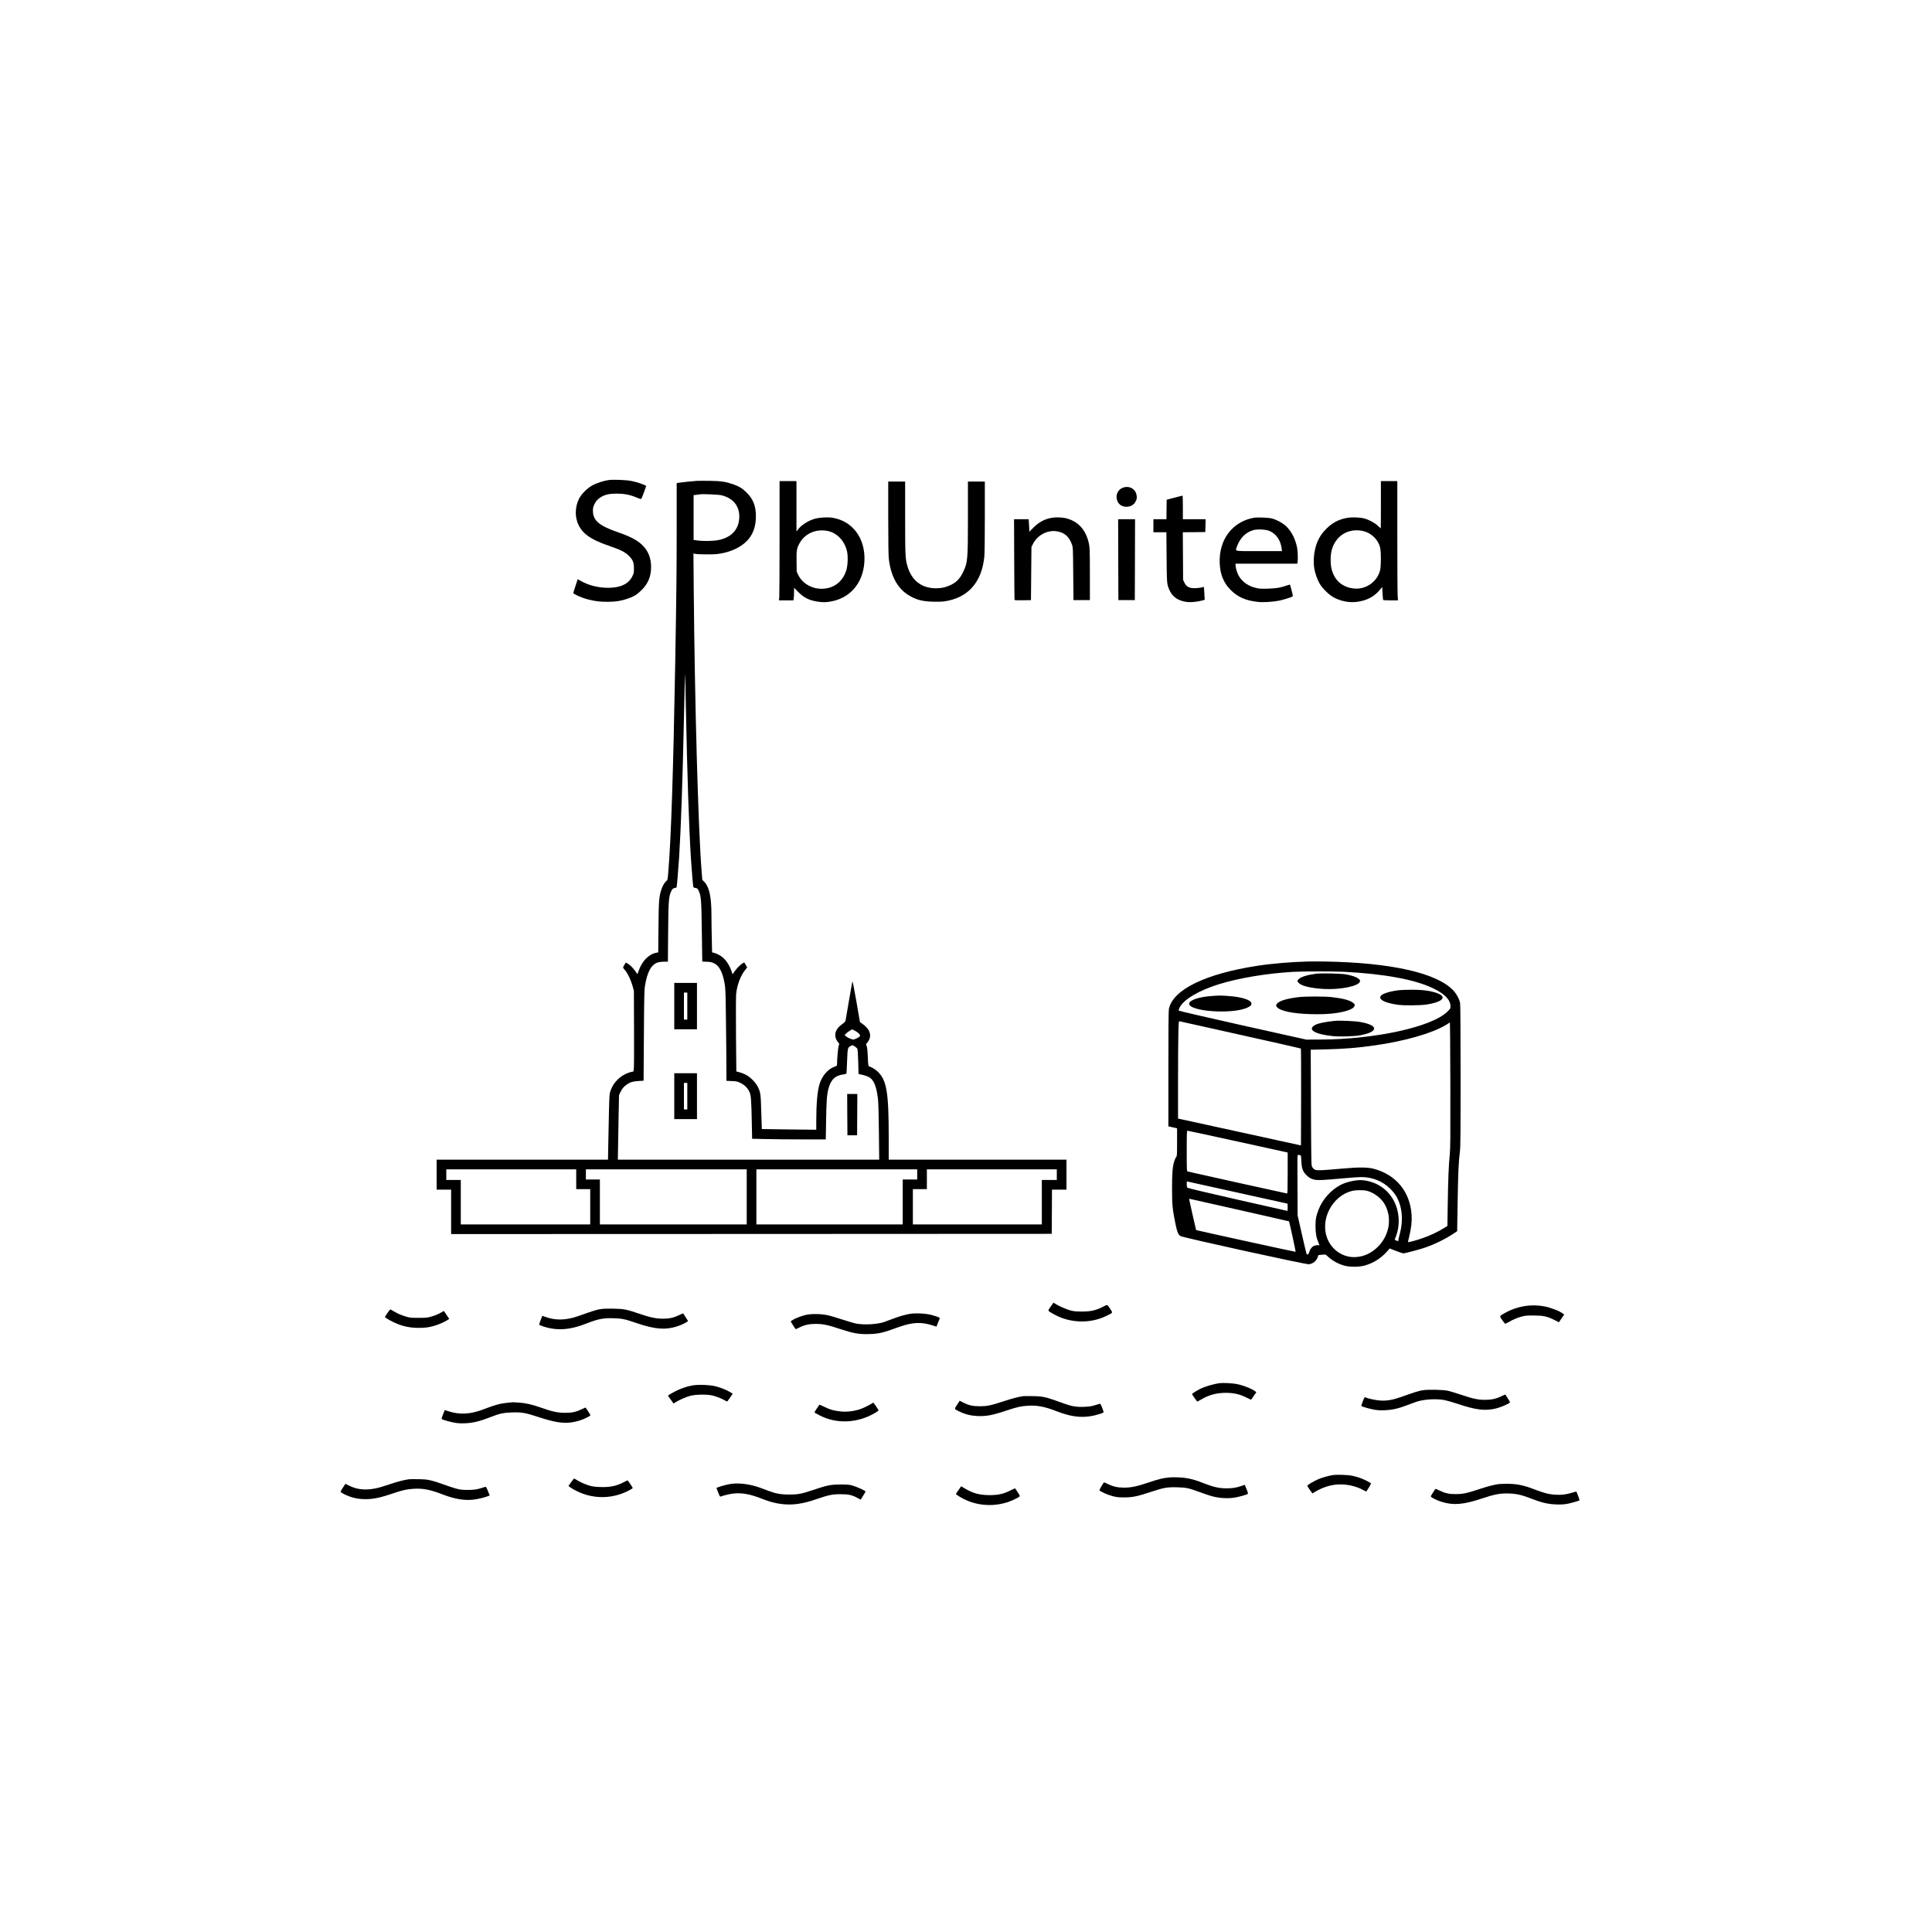 <?xml version="1.0" standalone="no"?>
<!DOCTYPE svg PUBLIC "-//W3C//DTD SVG 20010904//EN"
 "http://www.w3.org/TR/2001/REC-SVG-20010904/DTD/svg10.dtd">
<svg version="1.0" xmlns="http://www.w3.org/2000/svg"
 width="4000pt" height="4000pt" viewBox="0 0 4000 4000"
 preserveAspectRatio="xMidYMid meet">

<g transform="translate(0,4000) scale(0.1,-0.1)"
fill="#000000" stroke="none">
<path d="M12595 30060 c-102 -16 -234 -59 -319 -103 -113 -58 -239 -183 -290
-287 -72 -148 -85 -326 -34 -475 77 -224 256 -359 655 -495 245 -84 332 -128
414 -209 83 -83 104 -136 104 -266 0 -82 -3 -97 -33 -157 -77 -158 -245 -237
-498 -238 -213 0 -415 52 -586 151 l-47 28 -45 -137 c-25 -75 -46 -143 -46
-150 0 -22 183 -102 303 -132 154 -39 245 -50 406 -50 163 0 278 18 413 64
131 44 198 86 293 181 134 133 195 282 195 475 0 171 -50 310 -152 424 -102
114 -257 201 -519 291 -401 137 -531 246 -533 445 0 61 5 86 26 131 34 75 85
129 156 167 85 46 167 62 312 62 151 0 270 -23 396 -75 49 -20 95 -37 103 -38
8 -1 30 45 62 135 l48 138 -27 14 c-54 28 -175 66 -270 86 -111 24 -388 35
-487 20z"/>
<path d="M14425 30044 c-89 -6 -349 -33 -384 -40 l-31 -6 0 -937 c0 -879 -5
-1322 -30 -2766 -39 -2241 -87 -3698 -145 -4363 -12 -143 -14 -154 -38 -172
-38 -30 -83 -108 -107 -185 -47 -154 -52 -229 -57 -777 l-5 -516 -36 -7 c-154
-27 -295 -168 -364 -360 l-31 -85 -25 37 c-47 71 -112 141 -159 172 -25 17
-50 31 -54 31 -8 0 -59 -88 -59 -102 0 -6 18 -31 41 -56 55 -63 123 -206 156
-328 l27 -99 3 -775 c2 -426 0 -801 -4 -834 l-8 -59 -55 -13 c-98 -25 -197
-81 -270 -153 -74 -73 -111 -131 -148 -230 -24 -64 -25 -78 -34 -421 -4 -195
-11 -502 -14 -682 l-6 -328 -1774 0 -1774 0 0 -310 0 -310 150 0 150 0 0 -460
0 -460 6218 2 6217 3 3 458 2 457 150 0 150 0 0 310 0 310 -1840 0 -1840 0 0
463 c0 938 -42 1183 -231 1364 -43 41 -148 103 -174 103 -17 0 -23 44 -29 225
-3 82 -11 160 -20 188 l-15 49 34 43 c91 120 56 256 -94 366 l-67 49 -74 430
c-49 279 -77 422 -82 408 -4 -13 -37 -196 -73 -408 -36 -212 -67 -395 -70
-407 -3 -11 -33 -42 -68 -66 -72 -52 -111 -98 -133 -159 -25 -71 -5 -160 51
-220 24 -26 24 -28 9 -70 -13 -37 -33 -261 -34 -379 0 -33 -3 -37 -42 -50
-143 -47 -270 -192 -322 -368 -43 -145 -66 -405 -66 -749 l0 -192 -562 6
c-310 4 -564 7 -565 8 -1 1 -6 159 -12 351 -10 379 -14 406 -72 525 -47 94
-163 209 -260 255 -41 19 -99 41 -129 48 l-55 14 -7 749 c-3 445 -2 791 3 852
17 182 91 382 184 496 l44 55 -26 48 c-15 26 -28 50 -29 51 -16 22 -146 -93
-206 -181 l-40 -59 -22 64 c-58 165 -151 284 -268 342 -38 20 -84 38 -102 41
l-33 7 -6 276 c-4 152 -7 368 -7 480 0 393 -43 596 -151 707 l-39 40 -15 190
c-69 872 -141 3468 -162 5819 l-6 749 24 -8 c44 -14 376 -18 475 -5 138 17
266 54 379 110 281 137 415 354 415 671 0 211 -56 356 -190 489 -91 90 -159
132 -288 176 -150 51 -250 66 -482 69 -113 1 -232 1 -265 -1z m514 -298 c265
-67 397 -256 362 -518 -29 -215 -176 -358 -424 -409 -107 -22 -321 -26 -442
-8 l-75 11 0 463 0 464 58 6 c31 3 64 8 72 10 42 11 390 -4 449 -19z m-739
-4386 c27 -1361 64 -2487 105 -3135 16 -246 43 -571 50 -592 2 -6 22 -14 45
-18 39 -7 44 -11 66 -59 49 -108 55 -178 64 -801 5 -319 9 -599 9 -621 l1 -42
93 -4 c76 -3 103 -9 150 -31 109 -54 175 -179 218 -412 19 -100 22 -169 29
-765 5 -360 9 -791 9 -956 l1 -301 109 -5 c102 -4 115 -7 185 -41 86 -43 145
-103 184 -186 31 -67 37 -155 47 -627 l7 -341 277 -6 c152 -4 495 -7 762 -7
l486 0 6 384 c7 407 16 534 47 657 47 193 143 285 316 305 31 4 57 12 59 18 2
6 8 122 13 259 11 272 12 277 75 311 l36 19 46 -27 c25 -15 51 -40 57 -54 6
-15 13 -134 17 -272 l6 -245 40 -9 c111 -24 173 -47 212 -81 80 -68 128 -211
153 -455 6 -58 14 -358 17 -667 l6 -563 -2706 0 -2705 0 5 313 c2 171 8 472
12 667 l7 355 26 57 c35 76 72 121 133 163 73 51 128 67 245 74 l105 6 6 930
c5 798 8 945 23 1035 45 288 132 444 269 485 28 8 85 15 128 15 l77 0 5 598
c5 660 12 755 65 862 24 49 32 56 67 64 22 5 41 10 42 11 6 3 35 344 53 618
39 621 73 1603 100 2882 13 642 25 1013 27 885 1 -58 7 -350 13 -650z m3585
-6760 c37 -39 27 -63 -41 -95 -31 -15 -63 -27 -72 -28 -31 -2 -125 38 -155 66
l-30 28 29 30 c16 17 51 44 79 60 l49 28 57 -30 c31 -17 69 -43 84 -59z
m-5855 -3015 l0 -205 145 0 145 0 0 -365 0 -365 -1340 0 -1340 0 0 460 0 460
-150 0 -150 0 0 110 0 110 1345 0 1345 0 0 -205z m3530 -365 l0 -570 -1520 0
-1520 0 0 465 0 465 -145 0 -145 0 0 105 0 105 1665 0 1665 0 0 -570z m3530
465 l0 -105 -150 0 -150 0 0 -465 0 -465 -1515 0 -1515 0 0 570 0 570 1665 0
1665 0 0 -105z m2890 -5 l0 -110 -155 0 -155 0 0 -460 0 -460 -1335 0 -1335 0
0 365 0 365 145 0 145 0 0 205 0 205 1345 0 1345 0 0 -110z"/>
<path d="M13960 19170 l0 -480 235 0 235 0 0 480 0 480 -235 0 -235 0 0 -480z
m270 0 l0 -280 -35 0 -35 0 0 280 0 280 35 0 35 0 0 -280z"/>
<path d="M13960 17305 l0 -475 235 0 235 0 0 475 0 475 -235 0 -235 0 0 -475z
m270 0 l0 -275 -35 0 -35 0 0 275 0 275 35 0 35 0 0 -275z"/>
<path d="M17542 16923 l3 -428 100 0 100 0 3 428 2 427 -105 0 -105 0 2 -427z"/>
<path d="M16140 28866 c0 -645 -3 -1201 -6 -1235 l-7 -61 150 0 150 0 7 53 c3
28 6 87 6 130 l0 78 83 -84 c126 -129 246 -185 444 -208 71 -9 118 -8 186 0
435 56 721 380 744 842 23 470 -242 832 -660 899 -101 17 -269 7 -365 -20
-136 -38 -274 -125 -345 -216 l-37 -47 0 521 0 522 -175 0 -175 0 0 -1174z
m986 143 c196 -35 356 -198 409 -416 27 -110 18 -311 -18 -416 -81 -234 -267
-367 -511 -367 -206 1 -397 115 -479 287 l-32 68 -3 207 c-4 233 3 276 63 383
110 198 334 297 571 254z"/>
<path d="M28590 29550 c0 -269 -1 -490 -3 -490 -1 0 -29 25 -61 55 -64 61
-184 125 -281 151 -96 25 -266 30 -366 10 -173 -35 -296 -101 -420 -225 -96
-97 -154 -186 -199 -309 -55 -152 -75 -354 -49 -512 15 -95 63 -232 111 -314
53 -91 182 -220 273 -274 146 -86 332 -124 497 -103 212 27 369 112 488 263
l37 46 7 -131 c4 -72 10 -135 12 -139 3 -4 73 -8 156 -8 l151 0 -6 107 c-4 58
-7 614 -7 1235 l0 1128 -170 0 -170 0 0 -490z m-389 -540 c193 -37 353 -197
379 -381 13 -85 12 -318 0 -399 -39 -251 -281 -438 -538 -415 -245 21 -411
163 -473 403 -26 104 -26 281 1 386 76 297 333 462 631 406z"/>
<path d="M18390 29285 c0 -456 4 -784 11 -843 38 -356 173 -612 398 -757 152
-98 284 -135 508 -142 102 -4 192 -1 244 6 490 72 775 391 829 930 6 61 10
400 10 827 l0 724 -175 0 -175 0 0 -727 c0 -897 -5 -950 -101 -1149 -62 -131
-134 -206 -252 -264 -98 -48 -192 -70 -307 -70 -299 0 -507 161 -593 460 -44
150 -47 222 -47 1008 l0 742 -175 0 -175 0 0 -745z"/>
<path d="M23233 29896 c-116 -54 -152 -196 -78 -307 73 -112 272 -107 345 8
38 60 45 109 26 176 -36 124 -170 180 -293 123z"/>
<path d="M24315 29696 l-160 -42 -3 -202 -2 -202 -135 0 -135 0 0 -135 0 -135
134 0 135 0 4 -507 c3 -415 7 -520 19 -573 54 -225 187 -340 418 -365 72 -7
217 8 299 32 l53 15 -7 132 c-4 72 -8 132 -9 133 -1 2 -18 -2 -37 -7 -19 -6
-70 -13 -114 -16 -139 -11 -210 21 -254 115 l-26 56 -3 492 -3 493 233 2 233
3 3 133 3 132 -236 0 -235 0 0 245 c0 135 -3 245 -7 244 -5 0 -80 -19 -168
-43z"/>
<path d="M21771 29279 c-151 -29 -262 -90 -373 -201 l-88 -88 0 48 c0 26 -3
84 -7 130 l-6 82 -151 0 -151 0 3 -827 c1 -456 5 -834 7 -841 4 -10 43 -12
172 -10 l168 3 5 550 5 550 30 60 c92 184 294 293 488 266 162 -23 260 -107
319 -271 23 -64 23 -72 28 -610 l5 -545 170 0 170 0 0 540 c-1 481 -3 549 -19
625 -62 295 -228 474 -493 534 -76 17 -209 19 -282 5z"/>
<path d="M25958 29280 c-448 -82 -729 -460 -705 -949 11 -226 80 -395 220
-539 146 -150 312 -225 562 -253 116 -13 313 -2 452 26 78 16 246 68 272 84
11 7 8 29 -17 126 -17 64 -32 119 -34 121 -2 2 -36 -8 -75 -21 -121 -42 -202
-56 -374 -62 -136 -5 -180 -3 -245 12 -167 36 -302 131 -371 261 -33 61 -63
165 -63 217 l0 27 639 0 639 0 6 31 c11 58 6 229 -10 306 -38 186 -122 344
-237 448 -67 61 -184 123 -282 150 -69 19 -305 28 -377 15z m315 -269 c144
-56 240 -190 262 -365 l7 -56 -476 0 c-543 0 -492 -10 -456 94 60 175 182 296
341 341 79 22 246 15 322 -14z"/>
<path d="M23152 28413 l3 -838 170 0 170 0 3 838 2 837 -175 0 -175 0 2 -837z"/>
<path d="M27080 20093 c-326 -7 -755 -43 -1050 -89 -1071 -164 -1746 -493
-1829 -892 -8 -37 -11 -413 -11 -1242 l0 -1190 28 -6 c15 -3 43 -10 62 -14 19
-4 47 -11 63 -14 l27 -6 0 -286 c0 -271 -1 -287 -20 -311 -11 -14 -29 -54 -39
-88 -35 -113 -46 -252 -45 -575 0 -334 9 -417 75 -739 33 -156 50 -197 99
-232 39 -29 2601 -592 2659 -584 85 10 156 69 185 152 l13 38 74 7 c74 7 74 7
109 -26 97 -92 218 -161 347 -198 111 -32 313 -32 427 0 192 55 352 159 485
316 l32 38 133 -51 c73 -28 140 -51 150 -51 28 0 293 69 411 107 220 71 462
189 646 314 l59 40 0 72 c1 40 5 313 10 607 10 547 19 756 45 962 13 98 15
351 15 1571 0 926 -4 1474 -10 1508 -15 82 -74 192 -141 263 -339 363 -1299
578 -2669 599 -124 1 -277 2 -340 0z m750 -213 c835 -44 1454 -158 1836 -339
241 -115 364 -240 364 -372 0 -51 -1 -53 -68 -118 -322 -314 -1500 -571 -2632
-574 l-285 -1 -1319 294 c-798 179 -1320 300 -1323 307 -3 7 5 33 17 58 83
171 395 357 820 489 418 128 976 222 1530 255 199 12 836 12 1060 1z m-2150
-1305 c685 -152 1248 -280 1253 -284 4 -4 6 -457 5 -1007 l-3 -999 -1220 267
c-671 147 -1244 272 -1272 278 l-53 11 0 768 c0 422 3 877 7 1010 5 214 8 241
22 237 9 -3 576 -129 1261 -281z m4336 -2475 c-23 -225 -34 -515 -42 -1029
l-7 -453 -51 -32 c-142 -90 -319 -173 -489 -230 -122 -41 -267 -79 -274 -72
-3 3 9 60 26 128 39 158 55 306 47 431 -31 483 -320 836 -786 959 -126 33
-308 34 -645 4 -159 -15 -347 -29 -416 -33 -143 -7 -172 2 -211 65 -20 33 -20
46 -26 1231 l-5 1198 284 6 c396 9 685 32 1039 83 620 88 1174 246 1470 419
44 26 83 52 87 58 5 7 9 -571 11 -1283 2 -1101 1 -1318 -12 -1450z m-4434 275
c541 -118 1004 -220 1031 -226 l47 -11 0 -424 c0 -335 -3 -424 -13 -424 -12 0
-2026 446 -2059 456 -17 5 -18 34 -18 425 0 361 2 419 15 419 8 0 457 -97 997
-215z m1334 -291 c20 -5 22 -14 27 -122 7 -154 29 -216 106 -293 40 -40 73
-62 116 -78 89 -34 147 -32 715 19 118 11 254 20 301 20 235 0 446 -85 605
-244 47 -47 98 -111 122 -152 123 -212 150 -490 76 -771 -15 -54 -29 -112 -31
-130 l-5 -31 -36 13 c-21 7 -36 17 -35 21 1 5 14 40 28 77 95 256 62 566 -84
789 -137 210 -349 336 -608 363 -121 12 -323 -30 -448 -93 -203 -102 -383
-301 -465 -515 -51 -131 -64 -199 -64 -347 0 -142 17 -236 63 -343 l20 -47
-40 0 c-83 0 -145 -49 -169 -134 -16 -57 -45 -78 -60 -44 -5 13 -49 196 -97
408 l-87 385 -3 628 c-4 600 -3 627 14 627 10 0 27 -3 39 -6z m-1301 -774
c569 -126 1037 -230 1040 -230 3 0 5 -34 5 -75 0 -41 -3 -75 -7 -75 -5 0 -471
105 -1037 234 -645 146 -1031 239 -1037 247 -9 15 -13 129 -4 129 3 0 471
-103 1040 -230z m2689 35 c143 -37 294 -152 364 -277 160 -280 101 -643 -142
-883 -133 -130 -277 -198 -449 -211 -264 -19 -510 144 -603 401 -142 391 116
871 522 969 80 19 235 20 308 1z m-2644 -397 c564 -127 1026 -233 1028 -234 6
-4 142 -628 137 -632 -3 -4 -2055 445 -2061 451 -3 3 -144 628 -144 639 0 4 3
8 8 8 4 0 468 -104 1032 -232z"/>
<path d="M27248 19840 c-174 -22 -314 -65 -360 -111 -36 -35 -35 -44 5 -84 61
-61 262 -107 527 -121 330 -17 704 59 735 150 9 26 6 31 -28 61 -41 36 -129
67 -258 91 -96 19 -511 28 -621 14z"/>
<path d="M28955 19498 c-107 -12 -238 -43 -302 -72 -173 -80 -47 -182 282
-228 135 -19 476 -16 610 6 251 40 370 111 305 181 -45 48 -200 95 -382 114
-114 13 -399 12 -513 -1z"/>
<path d="M25087 19379 c-267 -19 -467 -87 -467 -159 0 -162 891 -224 1200 -84
70 32 90 51 90 85 0 76 -195 139 -492 159 -158 11 -163 11 -331 -1z"/>
<path d="M26880 19355 c-255 -31 -413 -83 -449 -146 -13 -24 -13 -29 3 -54 55
-84 333 -143 716 -152 323 -8 559 16 739 72 94 30 142 61 156 99 9 26 6 31
-27 60 -63 55 -205 94 -438 121 -154 18 -551 18 -700 0z"/>
<path d="M27630 18864 c-208 -23 -330 -49 -394 -81 -182 -92 -27 -194 354
-234 141 -15 440 -7 562 15 394 71 399 209 9 277 -111 20 -438 34 -531 23z"/>
<path d="M21754 12949 c-65 -93 -69 -81 38 -144 338 -200 766 -219 1113 -50
141 68 137 61 87 136 -73 110 -55 105 -166 49 -141 -71 -245 -94 -426 -94
-117 0 -163 4 -235 22 -85 22 -252 95 -322 142 l-31 21 -58 -82z"/>
<path d="M31650 12969 c-168 -14 -347 -70 -495 -154 -116 -66 -113 -59 -55
-143 28 -39 55 -74 60 -77 6 -3 41 13 80 35 85 51 181 91 280 116 60 15 109
19 240 18 196 -1 271 -17 420 -92 l96 -48 54 79 55 79 -25 20 c-66 54 -259
128 -392 152 -108 19 -213 24 -318 15z"/>
<path d="M12420 12894 c-79 -14 -142 -34 -450 -143 -247 -87 -467 -93 -675
-17 l-66 24 -9 -22 c-4 -11 -20 -52 -35 -89 -16 -39 -24 -72 -19 -77 5 -5 45
-20 89 -35 271 -88 545 -71 865 55 263 104 371 125 595 117 174 -7 214 -15
470 -102 373 -126 589 -144 829 -68 103 32 238 101 229 117 -10 16 -96 150
-99 154 -1 2 -40 -15 -86 -37 -112 -54 -199 -73 -333 -73 -143 0 -261 25 -490
103 -267 91 -317 100 -540 105 -140 2 -212 -1 -275 -12z"/>
<path d="M8022 12816 c-29 -41 -52 -78 -52 -83 0 -16 162 -106 260 -144 141
-56 278 -81 435 -81 142 -1 216 10 345 48 86 26 226 90 268 122 l22 17 -55 82
-55 82 -51 -30 c-65 -38 -149 -72 -236 -95 -53 -15 -104 -19 -238 -19 -147 0
-181 3 -248 23 -103 30 -185 65 -264 113 -36 21 -68 39 -72 39 -4 0 -31 -33
-59 -74z"/>
<path d="M18825 12796 c-113 -22 -218 -53 -358 -107 -73 -28 -152 -57 -177
-65 -149 -44 -393 -57 -555 -29 -48 9 -180 47 -294 85 -113 38 -253 79 -311
91 -139 29 -331 31 -445 5 -130 -29 -321 -115 -312 -140 8 -19 98 -156 103
-156 2 0 36 16 75 36 106 53 201 74 337 74 150 0 256 -22 517 -109 249 -82
360 -103 545 -103 167 0 298 21 445 72 61 21 169 59 240 84 260 91 443 98 666
27 l87 -28 32 81 c18 44 34 86 37 92 5 14 -53 38 -175 70 -120 32 -345 42
-457 20z"/>
<path d="M25260 11364 c-135 -17 -308 -68 -415 -121 -67 -33 -165 -96 -165
-106 0 -4 23 -40 52 -80 28 -39 53 -73 54 -75 1 -2 37 17 81 42 163 96 316
138 508 139 174 0 300 -29 448 -106 43 -22 79 -38 81 -36 2 2 27 38 55 79 l52
75 -23 19 c-66 53 -251 126 -387 152 -78 15 -279 26 -341 18z"/>
<path d="M14329 11315 c-121 -23 -236 -63 -349 -121 -58 -30 -115 -63 -128
-72 l-23 -18 58 -81 58 -82 30 20 c68 46 236 120 320 141 117 29 352 32 459 5
86 -22 202 -68 256 -102 23 -15 46 -23 50 -18 4 4 30 41 59 82 l51 75 -47 30
c-71 44 -195 95 -303 123 -120 32 -370 41 -491 18z"/>
<path d="M29440 11214 c-82 -15 -148 -36 -435 -138 -171 -60 -289 -80 -425
-73 -97 6 -261 41 -310 67 -16 9 -22 -1 -55 -82 -20 -50 -32 -94 -28 -98 15
-15 175 -60 267 -76 67 -12 126 -15 221 -11 159 7 279 35 482 113 79 30 165
62 191 69 153 45 386 58 548 30 49 -9 170 -43 269 -76 397 -133 582 -155 815
-98 79 20 223 79 269 111 20 14 19 16 -29 92 -26 43 -51 80 -53 83 -3 2 -37
-12 -77 -32 -107 -54 -205 -76 -335 -77 -149 -1 -251 20 -495 102 -113 38
-239 76 -280 85 -109 24 -427 30 -540 9z"/>
<path d="M21185 11094 c-109 -16 -216 -44 -400 -104 -282 -91 -342 -104 -495
-105 -149 0 -233 18 -345 76 l-76 38 -53 -82 c-62 -95 -65 -87 49 -142 115
-56 235 -86 366 -92 186 -9 317 15 619 117 204 68 292 88 433 96 188 12 354
-20 584 -111 358 -140 609 -155 921 -54 34 11 62 26 62 32 0 6 -15 49 -32 95
-24 60 -37 82 -48 79 -8 -3 -55 -17 -105 -32 -71 -22 -117 -28 -220 -32 -158
-6 -257 10 -418 69 -383 139 -422 148 -647 153 -91 2 -178 1 -195 -1z"/>
<path d="M10529 10960 c-164 -15 -282 -46 -509 -135 -275 -108 -506 -120 -742
-41 l-70 23 -8 -21 c-4 -12 -20 -52 -35 -89 -16 -39 -24 -72 -19 -77 16 -15
174 -60 268 -76 67 -12 126 -15 221 -11 159 7 295 40 506 122 205 80 275 96
459 102 201 7 280 -7 554 -97 318 -104 488 -132 664 -111 114 14 233 51 334
103 72 37 77 42 66 62 -9 16 -81 129 -94 144 -1 2 -40 -15 -86 -37 -111 -54
-197 -72 -332 -72 -157 0 -274 25 -514 110 -178 62 -292 89 -438 101 -66 5
-123 9 -129 8 -5 0 -49 -4 -96 -8z"/>
<path d="M18045 10939 c-53 -36 -178 -95 -245 -117 -137 -44 -284 -59 -415
-42 -133 16 -198 35 -314 91 -56 28 -104 49 -105 47 -2 -2 -27 -38 -56 -81
-43 -64 -51 -80 -39 -88 8 -5 52 -29 99 -53 359 -185 796 -162 1161 59 32 20
59 40 59 45 0 11 -102 159 -110 159 -3 1 -18 -8 -35 -20z"/>
<path d="M27595 9460 c-91 -15 -212 -48 -291 -81 -100 -42 -239 -124 -238
-141 1 -7 25 -46 54 -86 l52 -72 42 26 c211 129 429 181 654 155 122 -14 257
-55 349 -107 34 -19 63 -34 66 -34 12 0 109 162 101 170 -5 5 -43 27 -84 49
-84 45 -192 83 -302 107 -87 19 -319 27 -403 14z"/>
<path d="M24195 9410 c-128 -14 -217 -36 -420 -105 -237 -80 -358 -105 -502
-105 -131 0 -232 23 -340 77 -40 20 -75 35 -77 32 -25 -28 -96 -154 -92 -164
9 -23 167 -94 272 -121 83 -22 121 -26 234 -26 174 -1 279 21 555 113 268 89
343 102 550 96 191 -5 237 -15 472 -103 95 -35 219 -76 275 -89 139 -35 310
-43 440 -21 96 16 255 60 272 77 9 8 -4 50 -45 146 l-18 41 -68 -23 c-115 -39
-183 -49 -313 -49 -149 0 -266 26 -462 103 -147 58 -234 84 -343 105 -105 19
-289 27 -390 16z"/>
<path d="M11825 9313 l-56 -78 23 -18 c40 -33 141 -88 223 -122 317 -131 663
-120 973 30 61 31 112 60 112 66 0 14 -99 159 -108 159 -4 0 -38 -16 -74 -35
-155 -82 -289 -110 -495 -102 -109 4 -156 10 -226 31 -86 26 -193 74 -269 122
-21 13 -40 24 -42 24 -3 0 -30 -35 -61 -77z"/>
<path d="M8470 9374 c-94 -12 -245 -50 -387 -99 -87 -29 -193 -63 -236 -74
-243 -63 -440 -50 -619 40 l-77 38 -47 -72 c-26 -40 -49 -79 -51 -88 -3 -12
18 -27 79 -57 126 -62 242 -92 379 -99 186 -9 340 20 634 121 192 65 282 85
429 93 191 10 339 -20 597 -120 237 -91 436 -125 617 -107 96 10 248 46 316
74 l35 14 -37 92 c-27 68 -40 90 -52 87 -8 -3 -55 -17 -105 -32 -71 -22 -117
-28 -221 -32 -156 -6 -242 8 -414 69 -410 144 -425 148 -645 153 -88 2 -176 1
-195 -1z"/>
<path d="M15145 9279 c-76 -10 -202 -42 -270 -68 l-42 -16 35 -93 c28 -72 39
-91 51 -87 65 25 196 56 273 64 175 17 338 -13 583 -109 162 -64 283 -96 422
-111 220 -24 418 4 698 100 264 90 334 105 505 105 164 1 241 -16 357 -79 l62
-34 50 80 c28 44 51 84 51 89 0 15 -178 97 -265 122 -70 20 -102 23 -255 23
-204 -1 -271 -14 -570 -115 -236 -79 -303 -92 -480 -93 -170 -1 -274 16 -419
69 -53 20 -139 52 -191 71 -200 73 -428 105 -595 82z"/>
<path d="M31020 9273 c-115 -19 -214 -45 -390 -103 -256 -85 -342 -103 -490
-104 -137 -1 -221 18 -336 74 -43 21 -81 37 -84 35 -3 -2 -28 -38 -54 -81 -48
-74 -49 -77 -30 -91 38 -29 131 -71 209 -96 247 -78 455 -60 852 73 231 77
346 100 498 100 182 -1 299 -25 510 -108 209 -81 342 -113 502 -119 79 -4 164
-1 215 7 77 11 264 64 280 78 5 6 -54 167 -66 179 -2 3 -39 -7 -83 -20 -120
-38 -219 -51 -346 -44 -131 7 -237 34 -425 106 -242 94 -381 122 -597 120 -77
-1 -151 -4 -165 -6z"/>
<path d="M19845 9150 c-30 -43 -55 -80 -55 -83 0 -3 34 -26 74 -52 289 -180
655 -224 988 -119 79 25 212 86 252 117 19 14 16 21 -88 174 -1 1 -45 -20 -98
-46 -145 -72 -250 -96 -428 -96 -207 1 -344 37 -508 134 l-82 49 -55 -78z"/>
</g>
</svg>
